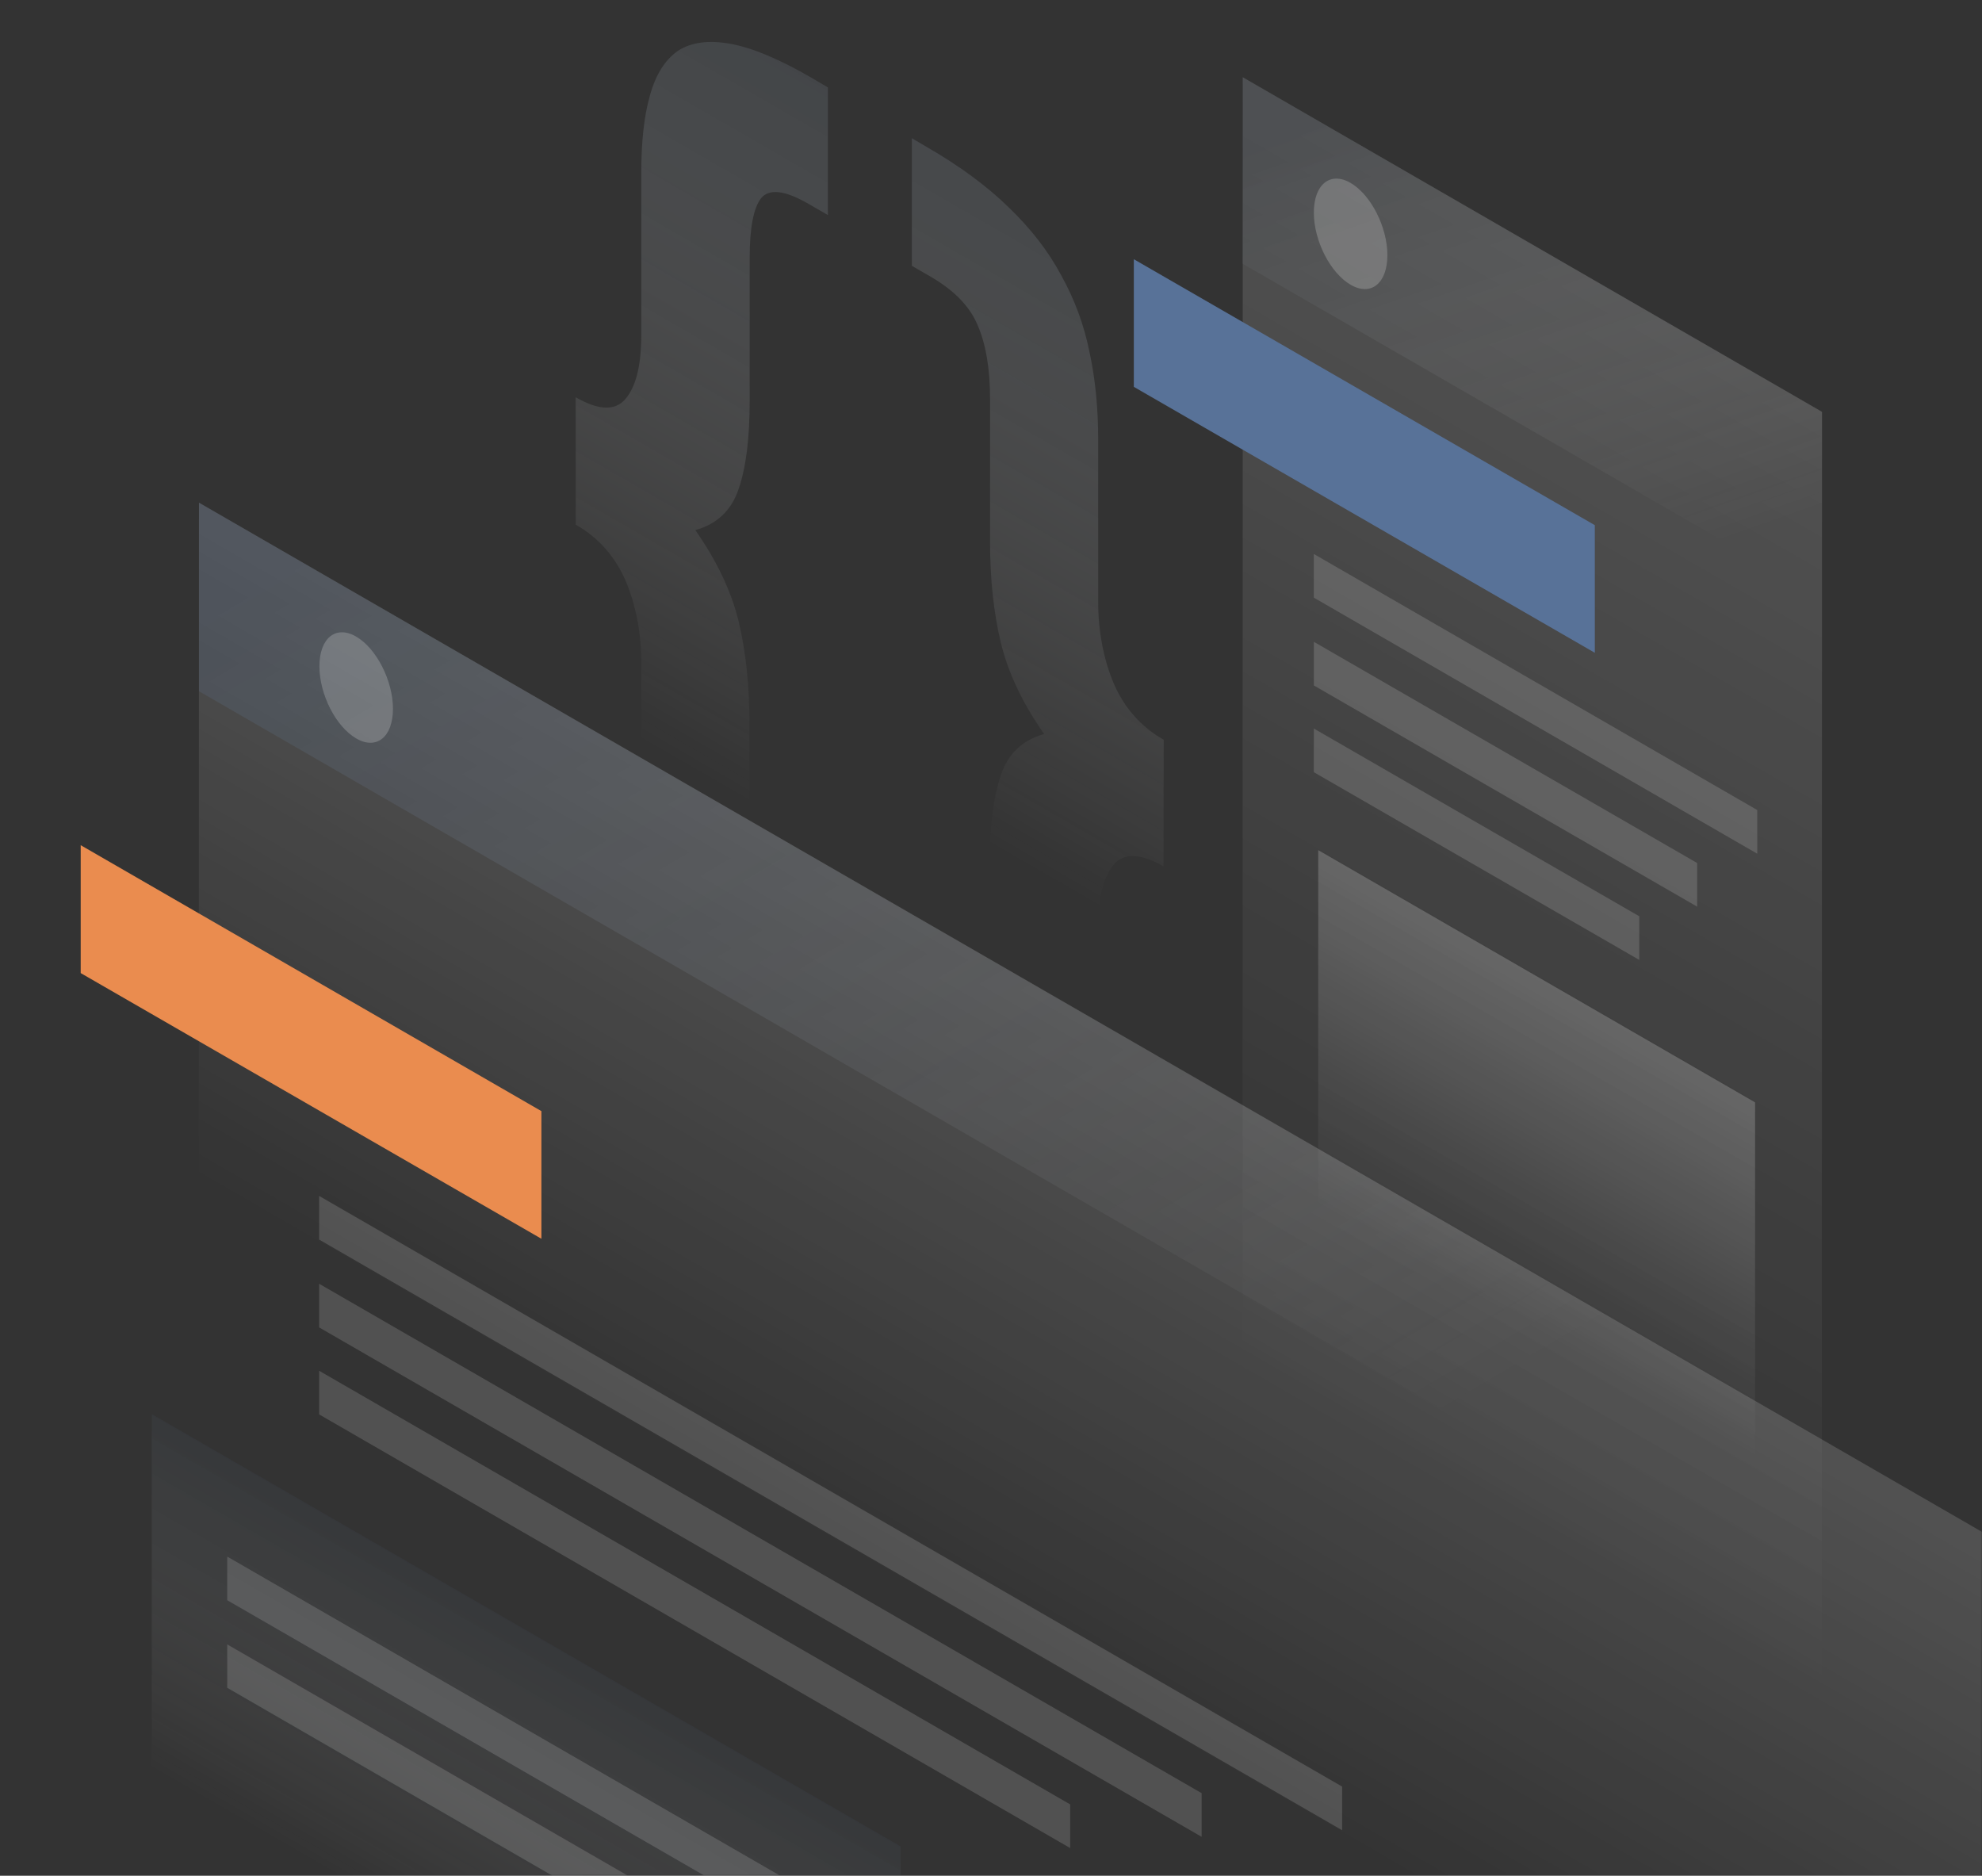 <svg width="614" height="581" viewBox="0 0 614 581" fill="none" xmlns="http://www.w3.org/2000/svg">
<rect x="0" y="0" width="614" height="581" fill="#333333" stroke="none"/>
<mask id="mask0_16_582" style="mask-type:alpha" maskUnits="userSpaceOnUse" x="0" y="0" width="614" height="581">
<rect width="614" height="581" fill="#D9D9D9"/>
</mask>
<g mask="url(#mask0_16_582)">
<path opacity="0.4" d="M360.43 268.344C353.204 264.178 348.019 264.093 344.874 268.004C341.644 271.915 340.114 278.546 340.114 287.812V337.969C340.114 347.49 339.264 355.396 337.478 361.687C335.693 368.233 332.718 372.824 328.638 375.544C324.643 378.35 319.202 379.03 312.317 377.755C305.602 376.564 297.186 372.994 287.155 367.213L282.395 364.408V324.877L288.43 328.363C295.656 332.528 300.416 333.038 302.796 330.063C305.346 327.087 306.622 320.967 306.622 311.7V267.494C306.622 255.932 307.727 246.836 310.022 240.205C312.232 233.489 316.737 229.238 323.453 227.368C316.737 217.762 312.232 208.24 310.022 198.974C307.812 189.708 306.707 179.336 306.707 167.775V123.568C306.707 114.302 305.432 106.651 302.881 100.785C300.501 95.004 295.656 89.989 288.515 85.823L282.48 82.338V42.807L287.24 45.612C297.271 51.393 305.687 57.599 312.402 64.145C319.287 70.776 324.728 77.747 328.723 85.228C332.888 92.709 335.863 100.7 337.563 109.286C339.349 117.618 340.199 126.544 340.199 136.065V186.222C340.199 195.489 341.814 203.99 344.959 211.556C348.189 219.122 353.374 225.073 360.515 229.153L360.43 268.344Z" fill="url(#paint0_linear_16_582)"/>
<path opacity="0.4" d="M178.349 123.058C185.574 127.224 190.759 127.309 193.905 123.398C197.135 119.488 198.665 112.857 198.665 103.591V53.433C198.665 43.912 199.515 36.006 201.3 29.715C203.085 23.169 205.975 18.578 209.971 15.773C214.136 13.053 219.576 12.373 226.291 13.563C233.177 14.838 241.677 18.408 251.708 24.274L256.468 27.08V66.61L250.433 63.125C243.207 58.959 238.362 58.364 235.812 61.34C233.432 64.4 232.242 70.521 232.242 79.872V124.078C232.242 135.555 231.137 144.736 228.842 151.367C226.631 158.083 222.126 162.334 215.411 164.204C222.126 173.811 226.631 183.332 228.842 192.598C231.052 201.865 232.157 212.236 232.157 223.798V268.004C232.157 277.27 233.347 284.836 235.727 290.702C238.277 296.568 243.122 301.669 250.348 305.749L256.383 309.235V348.765L251.623 345.96C241.592 340.179 233.092 333.888 226.206 327.342C219.491 320.796 214.051 313.826 209.885 306.259C205.89 298.863 203 290.872 201.3 282.371C199.515 274.04 198.665 265.114 198.665 255.592V205.435C198.665 196.169 197.05 187.668 193.905 180.101C190.674 172.535 185.489 166.585 178.349 162.504V123.058Z" fill="url(#paint1_linear_16_582)"/>
<path opacity="0.15" d="M384.996 23.934L564.442 127.564L564.357 557.81L384.911 454.266L384.996 23.934Z" fill="url(#paint2_linear_16_582)"/>
<path d="M351.249 80.297L494.058 162.674V202.205L351.249 119.828V80.297Z" fill="#587298"/>
<path opacity="0.2" d="M408.373 263.329L543.701 341.455V461.067L408.373 382.941V263.329Z" fill="url(#paint3_linear_16_582)"/>
<path opacity="0.15" d="M407.012 171.6L544.38 250.916V264.433L407.012 185.117V171.6Z" fill="white"/>
<path opacity="0.15" d="M407.012 198.804L525.764 267.324V280.841L407.012 212.321V198.804Z" fill="white"/>
<path opacity="0.15" d="M407.012 225.668L507.828 283.816V297.333L407.012 239.185V225.668Z" fill="white"/>
<path opacity="0.2" d="M384.996 23.934L564.442 127.564V185.202L384.911 81.658L384.996 23.934Z" fill="url(#paint4_linear_16_582)"/>
<path opacity="0.2" d="M429.794 79.022C429.794 87.778 424.693 91.859 418.403 88.203C412.113 84.548 407.012 74.602 407.012 65.845C407.012 57.089 412.113 53.008 418.403 56.664C424.693 60.319 429.794 70.351 429.794 79.022Z" fill="white"/>
<path opacity="0.15" d="M61.637 155.703L614 474.499L613.915 905L61.552 586.205L61.637 155.703Z" fill="url(#paint5_linear_16_582)"/>
<path d="M25 261.798L167.723 344.175V383.705L25 301.414V261.798Z" fill="#EA8C4F"/>
<path opacity="0.15" d="M98.869 370.444L415.768 553.39V566.907L98.869 383.961V370.444Z" fill="white"/>
<path opacity="0.15" d="M98.869 397.648L372.245 555.43V568.947L98.869 411.165V397.648Z" fill="white"/>
<path opacity="0.15" d="M98.869 424.596L331.528 558.915V572.432L98.869 438.113V424.596Z" fill="white"/>
<path opacity="0.2" d="M47.016 438.029L278.995 571.923V691.535L47.016 557.556V438.029Z" fill="url(#paint6_linear_16_582)"/>
<path opacity="0.15" d="M70.392 482.15L254.683 588.5V602.017L70.392 495.667V482.15Z" fill="white"/>
<path opacity="0.15" d="M70.392 509.354L217.961 594.536V608.053L70.392 522.785V509.354Z" fill="white"/>
<path opacity="0.2" d="M61.637 155.703L613.235 474.159V532.477L61.637 214.106V155.703Z" fill="url(#paint7_linear_16_582)"/>
<path opacity="0.2" d="M121.736 219.547C121.736 228.304 116.635 232.384 110.345 228.729C104.055 225.073 98.954 215.127 98.954 206.37C98.954 197.614 104.055 193.534 110.345 197.189C116.635 200.845 121.736 210.876 121.736 219.547Z" fill="white"/>
</g>
<defs>
<linearGradient id="paint0_linear_16_582" x1="409.36" y1="30.876" x2="270.12" y2="272.239" gradientUnits="userSpaceOnUse">
<stop stop-color="#424C57"/>
<stop offset="0.903" stop-color="white" stop-opacity="0"/>
</linearGradient>
<linearGradient id="paint1_linear_16_582" x1="328.984" y1="14.512" x2="189.727" y2="255.845" gradientUnits="userSpaceOnUse">
<stop stop-color="#414B56"/>
<stop offset="0.903" stop-color="white" stop-opacity="0"/>
</linearGradient>
<linearGradient id="paint2_linear_16_582" x1="567.816" y1="129.519" x2="396.208" y2="426.807" gradientUnits="userSpaceOnUse">
<stop stop-color="white"/>
<stop offset="1" stop-color="white" stop-opacity="0"/>
</linearGradient>
<linearGradient id="paint3_linear_16_582" x1="501.95" y1="317.285" x2="454.254" y2="399.909" gradientUnits="userSpaceOnUse">
<stop stop-color="white"/>
<stop offset="1" stop-color="white" stop-opacity="0"/>
</linearGradient>
<linearGradient id="paint4_linear_16_582" x1="446.521" y1="24.828" x2="501.243" y2="179.739" gradientUnits="userSpaceOnUse">
<stop stop-color="#424C58"/>
<stop offset="1" stop-color="white" stop-opacity="0"/>
</linearGradient>
<linearGradient id="paint5_linear_16_582" x1="430.97" y1="368.856" x2="340.072" y2="526.362" gradientUnits="userSpaceOnUse">
<stop stop-color="white"/>
<stop offset="1" stop-color="white" stop-opacity="0"/>
</linearGradient>
<linearGradient id="paint6_linear_16_582" x1="188.887" y1="519.882" x2="141.192" y2="602.507" gradientUnits="userSpaceOnUse">
<stop stop-color="#434D58"/>
<stop offset="1" stop-color="white" stop-opacity="0"/>
</linearGradient>
<linearGradient id="paint7_linear_16_582" x1="198.501" y1="108.714" x2="407.973" y2="463.519" gradientUnits="userSpaceOnUse">
<stop stop-color="#546F94"/>
<stop offset="1" stop-color="white" stop-opacity="0"/>
</linearGradient>
</defs>
</svg>
